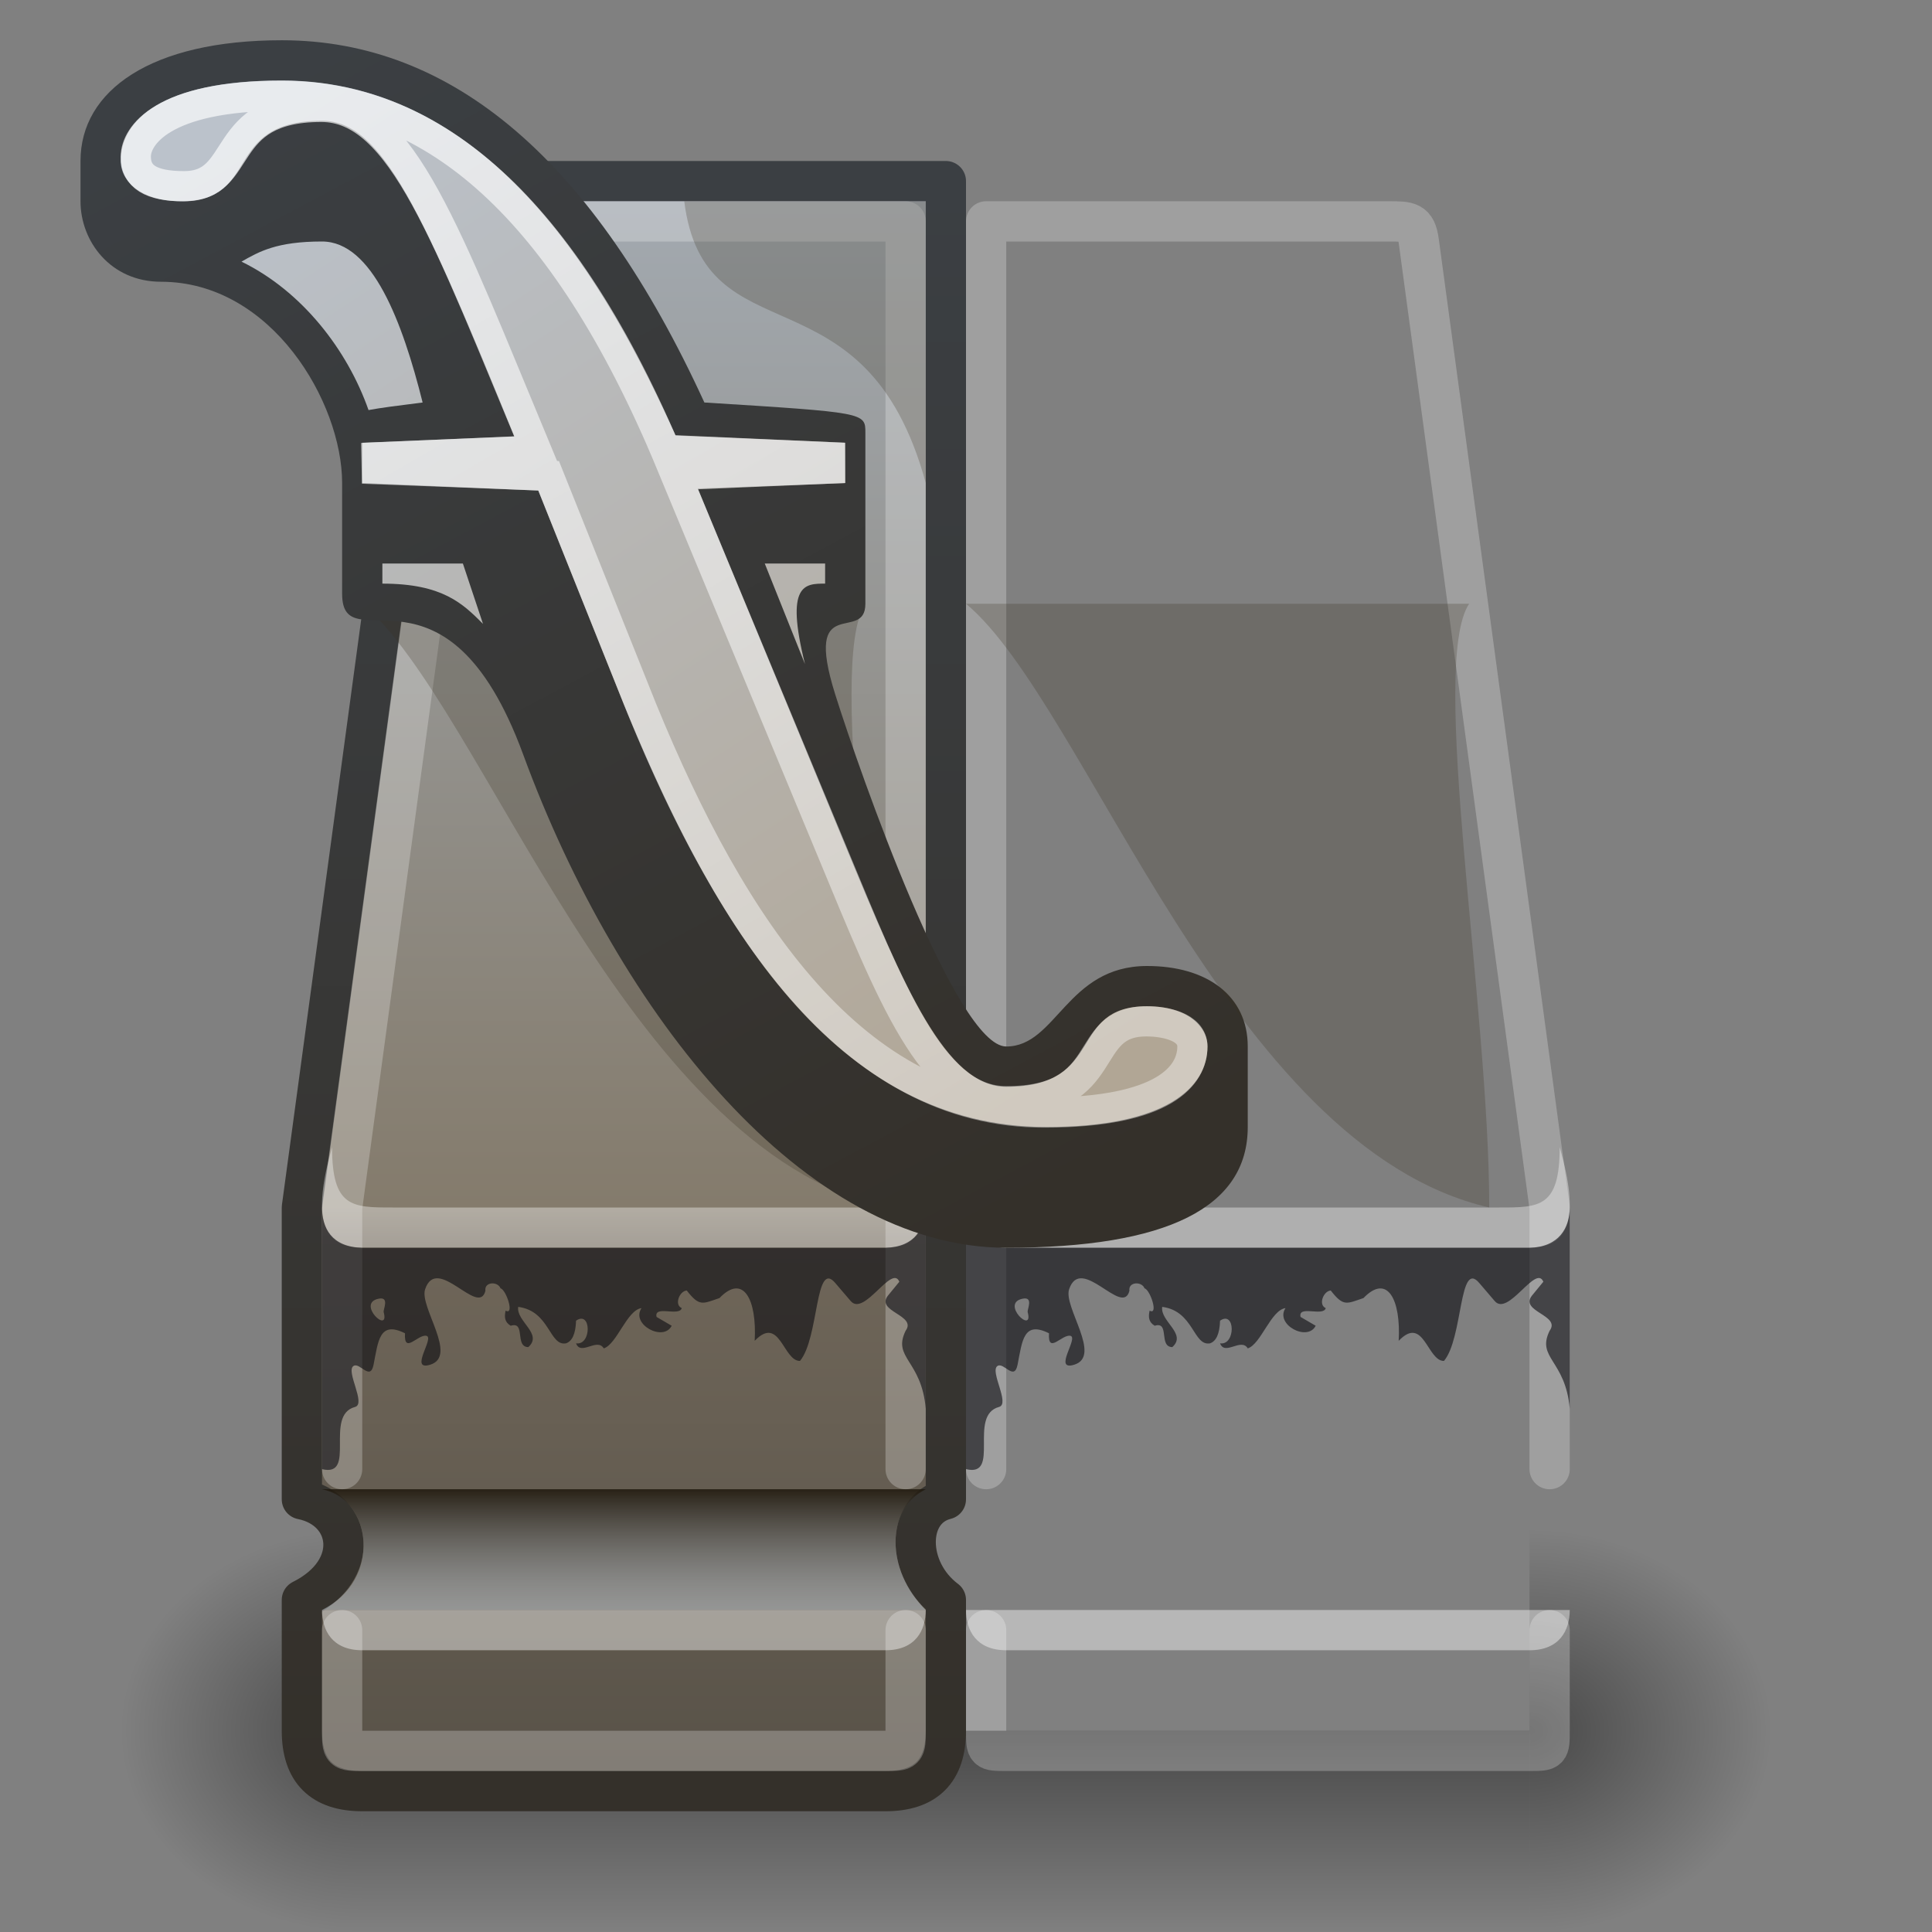 <?xml version="1.0" encoding="UTF-8" standalone="no"?>
<!-- Created with Inkscape (http://www.inkscape.org/) -->

<svg xmlns:dc="http://purl.org/dc/elements/1.1/" xmlns:rdf="http://www.w3.org/1999/02/22-rdf-syntax-ns#" xmlns:svg="http://www.w3.org/2000/svg" xmlns="http://www.w3.org/2000/svg" xmlns:xlink="http://www.w3.org/1999/xlink" version="1.1" width="48" height="48">
	<rect width="100%" height="100%" fill="#808080" stroke="none"/>
	<defs>
		<linearGradient id="linearGradient3216">
			<stop style="stop-color:#3b3f43;stop-opacity:1" offset="0" />
			<stop style="stop-color:#34302a;stop-opacity:1" offset="1" />
		</linearGradient>
		<linearGradient id="linearGradient3226">
			<stop style="stop-color:#ffffff;stop-opacity:0.667" offset="0" />
			<stop style="stop-color:#ffffff;stop-opacity:0.392" offset="1" />
		</linearGradient>
		<linearGradient id="linearGradient3232">
			<stop style="stop-color:#a3aab1;stop-opacity:1" offset="0" />
			<stop style="stop-color:#847b6c;stop-opacity:1" offset="0.637" />
			<stop style="stop-color:#6f6659;stop-opacity:1" offset="0.662" />
			<stop style="stop-color:#585248;stop-opacity:1" offset="1" />
		</linearGradient>
		<linearGradient id="linearGradient3290">
			<stop style="stop-color:#bbc2cb;stop-opacity:1" offset="0" />
			<stop style="stop-color:#b1a695;stop-opacity:1" offset="1" />
		</linearGradient>
		<linearGradient id="linearGradient3237">
			<stop style="stop-color:#20190e;stop-opacity:0.875" offset="0" />
			<stop style="stop-color:#cad3dc;stop-opacity:0.498" offset="1" />
		</linearGradient>
		<linearGradient id="linearGradient5060">
			<stop style="stop-color:#000000;stop-opacity:0.435" offset="0" />
			<stop style="stop-color:#000000;stop-opacity:0" offset="1" />
		</linearGradient>
		<linearGradient x1="15" y1="38" x2="15" y2="41" id="linearGradient3217" xlink:href="#linearGradient3237" gradientUnits="userSpaceOnUse" gradientTransform="translate(0,-1)" />
		<linearGradient x1="-42" y1="4.5" x2="-42" y2="44.5" id="linearGradient3220" xlink:href="#linearGradient3232" gradientUnits="userSpaceOnUse" gradientTransform="translate(57,0)" />
		<linearGradient x1="14" y1="4.5" x2="14" y2="44.5" id="linearGradient3222" xlink:href="#linearGradient3216" gradientUnits="userSpaceOnUse" gradientTransform="translate(1,0)" />
		<linearGradient x1="7" y1="2" x2="24" y2="28" id="linearGradient5675" xlink:href="#linearGradient3290" gradientUnits="userSpaceOnUse" gradientTransform="translate(1,0)" />
		<linearGradient x1="7" y1="1" x2="23" y2="31" id="linearGradient7145" xlink:href="#linearGradient3216" gradientUnits="userSpaceOnUse" gradientTransform="translate(1,0)" />
		<linearGradient x1="8" y1="2" x2="23" y2="28" id="linearGradient7225" xlink:href="#linearGradient3226" gradientUnits="userSpaceOnUse" gradientTransform="translate(1,0)" />
		<radialGradient cx="1.091" cy="40" r="4" fx="1.091" fy="40" id="radialGradient3048" xlink:href="#linearGradient5060" gradientUnits="userSpaceOnUse" gradientTransform="matrix(1.5,0,0,1.25,36.364,-7)" />
		<linearGradient x1="24" y1="42" x2="24" y2="47" id="linearGradient3051" xlink:href="#linearGradient5060" gradientUnits="userSpaceOnUse" gradientTransform="matrix(0.938,0,0,1,1.5,1)" />
		<radialGradient cx="7.286" cy="41" r="4" fx="7.286" fy="41" id="radialGradient3054" xlink:href="#linearGradient5060" gradientUnits="userSpaceOnUse" gradientTransform="matrix(0,-1.25,1.5,0,-52.5,52.107)" />
	</defs>
	<g id="shadow">
		<path d="M 3,38 L 3,48 L 9,48 L 9,38 z" style="fill:url(#radialGradient3054);fill-opacity:1;stroke:none" />
		<path d="M 9,43 L 9,48 L 38,48 L 38,43 z" style="fill:url(#linearGradient3051);fill-opacity:1;stroke:none" />
		<path d="M 38,38 L 38,48 L 44,48 L 44,38 z" style="fill:url(#radialGradient3048);fill-opacity:1;stroke:none" />
	</g>
	<g id="base">
		<path d="M 23.5,4.5 L 23.5,37.25 C 22.5,37.5 22.5,39 23.5,39.75 L 23.5,43 C 23.5,44 23,44.5 22,44.5 L 9,44.5 C 8,44.5 7.5,44 7.5,43 L 7.5,39.75 C 9,39 8.75,37.5 7.5,37.25 L 7.5,30 L 10.75,6 C 10.92,4.747 11.5,4.5 12.5,4.5 z" style="fill:url(#linearGradient3220);fill-opacity:1;stroke:url(#linearGradient3222);stroke-width:1;stroke-linecap:round;stroke-linejoin:round;stroke-miterlimit:4;stroke-opacity:1;stroke-dasharray:none" />
		<path d="M 8,37 C 9.25,37.25 9.5,39.25 8,40 L 23,40 C 22,39 22,37.5 23,37 z" style="fill:url(#linearGradient3217);fill-opacity:1;stroke:none" />
		<path d="M 8.5,36.5 L 8.5,30 L 11.75,6 C 11.818,5.499 12,5.5 12.5,5.5 L 22.5,5.5 L 22.5,36.5 M 22.5,40.5 L 22.5,43 C 22.5,43.5 22.5,43.5 22,43.5 L 9,43.5 C 8.5,43.5 8.5,43.5 8.5,43 L 8.5,40.5" style="fill:none;stroke:#ffffff;stroke-width:1;stroke-linecap:round;stroke-linejoin:round;stroke-miterlimit:4;stroke-opacity:0.247;stroke-dasharray:none" />
		<path d="M 8.25,28.5 C 7.75,30.25 8,31 9,31 L 22,31 C 23,31 23,30.25 23,29 C 22.75,30 22.5,30 21.5,30 L 9.75,30 C 8.75,30 8.25,30 8.25,28.5 z" style="fill:#ffffff;fill-opacity:0.373;stroke:none" />
		<path d="M 8,40 L 23,40 C 23,40.5 22.75,41 22,41 L 9,41 C 8.25,41 8,40.5 8,40 z" style="fill:#ffffff;fill-opacity:0.435;stroke:none" />
	</g>
	<use transform="matrix(-1,0,0,1,47,0)" x="0" y="0" width="48" height="48" xlink:href="#base" />
	<path d="M 17,5 C 17.5,9 21.5,6.5 23,12 L 23,5 z" style="fill:#3c3324;fill-opacity:0.247;stroke:none" />
	<path id="ink" d="M 8,30 L 8,36.5 C 8.873,36.712 8.042,35.164 8.821,34.955 C 9.102,34.879 8.586,34.07 8.781,33.938 C 8.937,33.831 9.199,34.324 9.281,33.906 C 9.399,33.311 9.425,32.808 10.062,33.125 C 10.031,33.662 10.384,33.142 10.594,33.188 C 10.805,33.233 10.152,34.071 10.688,33.906 C 11.387,33.692 10.414,32.472 10.562,32.031 C 10.858,31.154 11.891,32.734 12.06,32.069 C 12.028,31.842 12.367,31.83 12.435,32.007 C 12.579,32.046 12.788,32.688 12.562,32.562 C 12.527,32.717 12.535,32.846 12.688,32.938 C 13.069,32.819 12.78,33.462 13.125,33.469 C 13.498,33.139 12.819,32.828 12.875,32.469 C 13.663,32.571 13.644,33.45 14.062,33.375 C 14.213,33.323 14.301,33.147 14.312,32.812 C 14.692,32.548 14.704,33.431 14.312,33.375 C 14.431,33.693 14.836,33.227 15,33.5 C 15.326,33.399 15.576,32.547 15.938,32.5 C 15.668,32.906 16.485,33.343 16.688,32.938 L 16.312,32.719 C 16.242,32.417 16.878,32.718 16.938,32.5 C 16.746,32.418 16.879,32.076 17.062,32.062 C 17.378,32.468 17.453,32.393 17.875,32.25 C 18.468,31.634 18.807,32.286 18.75,33.312 C 19.375,32.663 19.458,33.818 19.875,33.812 C 20.354,33.241 20.244,31.262 20.758,31.883 L 21.133,32.321 C 21.467,32.725 22.159,31.4 22.344,31.844 L 22.062,32.188 C 21.744,32.589 22.788,32.671 22.5,33.062 C 22.166,33.747 22.895,33.786 23,35 L 23,30 C 23,30.5 22.734,30.984 22,31 L 9,31 C 8.234,30.984 8,30.5 8,30 z M 9.406,32.266 C 9.681,32.21 9.523,32.523 9.531,32.594 C 9.694,33.178 8.84,32.38 9.406,32.266 z" style="fill:#0e0e12;fill-opacity:0.624;stroke:none" />
	<use transform="translate(16,0)" x="0" y="0" width="48" height="48" xlink:href="#ink" />
	<g id="f">
		<path d="M 9,15 C 12,17.5 15.5,28.5 22,30 C 22,25 20.5,16.5 21.5,15 z" style="fill:#3c3324;fill-opacity:0.247;stroke:none" />
		<path d="M 7,1 C 3.75,1 2,2.25 2,4 L 2,5 C 2,6 2.75,7 4,7 C 6.75,7 8.5,10 8.5,12 L 8.5,14.75 C 8.5,16.5 11.09,13.548 13,18.75 C 15.383,25.242 20,31 25,31 C 29,31 31,30 31,28 L 31,26 C 31,24.75 30,24 28.5,24 C 26.5,24 26.25,26 25,26 C 23.75,26 21.374,19.235 20.75,17.25 C 19.942,14.681 21.5,16 21.5,15 L 21.5,10.75 C 21.5,10.25 21.5,10.25 17.5,10 C 14.75,4 11.25,1 7,1 z" style="fill:url(#linearGradient7145);fill-opacity:1;stroke:none" />
		<path d="M 7,2 C 4,2 3,3 3,4 C 3,4.5 3.5,5 4.5,5 C 6.5,5 5.5,3 8,3 C 9.5,3 10.5,5.25 12.781,10.844 L 9,11 L 9,12 L 13.375,12.188 L 15.5,17.5 C 17.75,23 20.75,28 26,28 C 29,28 30,27 30,26 C 30,25.5 29.5,25 28.5,25 C 26.5,25 27.5,27 25,27 C 23.5,27 22.455,24.519 21,21 L 17.344,12.156 L 21,12 L 21,11 L 16.781,10.812 C 15.121,7.138 12.25,2 7,2 z M 8,6 C 6.875,6 6.438,6.25 6,6.5 C 7.506,7.236 8.63,8.692 9.156,10.188 C 9.452,10.133 9.844,10.082 10.5,10 C 10,8 9.25,6 8,6 z M 9.5,14 L 9.5,14.5 C 11,14.5 11.5,15 12,15.5 L 11.5,14 z M 19,14 L 20,16.5 C 19.5,14.5 20,14.5 20.5,14.5 L 20.5,14 z" style="fill:url(#linearGradient5675);fill-opacity:1;stroke:none" />
		<path d="M 6.992,2.379 C 4.038,2.379 3.374,3.375 3.374,3.888 C 3.374,4.388 3.742,4.626 4.571,4.626 C 6.117,4.626 5.375,2.656 7.984,2.656 C 9.984,2.656 11.091,5.833 13.325,11.192 L 9.354,11.364 L 9.36,11.657 L 13.63,11.82 L 15.953,17.625 C 18.203,23.125 21.25,27.641 25.938,27.641 C 28.938,27.641 29.625,26.719 29.625,26 C 29.625,25.5 28.922,25.375 28.484,25.375 C 26.812,25.375 27.703,27.359 25,27.359 C 23.156,27.359 22.148,24.704 20.688,21.188 L 16.781,11.781 L 20.619,11.641 L 20.617,11.359 L 16.534,11.187 C 13.83,4.852 10.557,2.379 6.992,2.379 z" style="fill:none;stroke:url(#linearGradient7225);stroke-width:0.75;stroke-miterlimit:4;stroke-dasharray:none" />
	</g>
	<use transform="translate(15,0)" x="0" y="0" width="48" height="48" xlink:href="#f" />
</svg>
